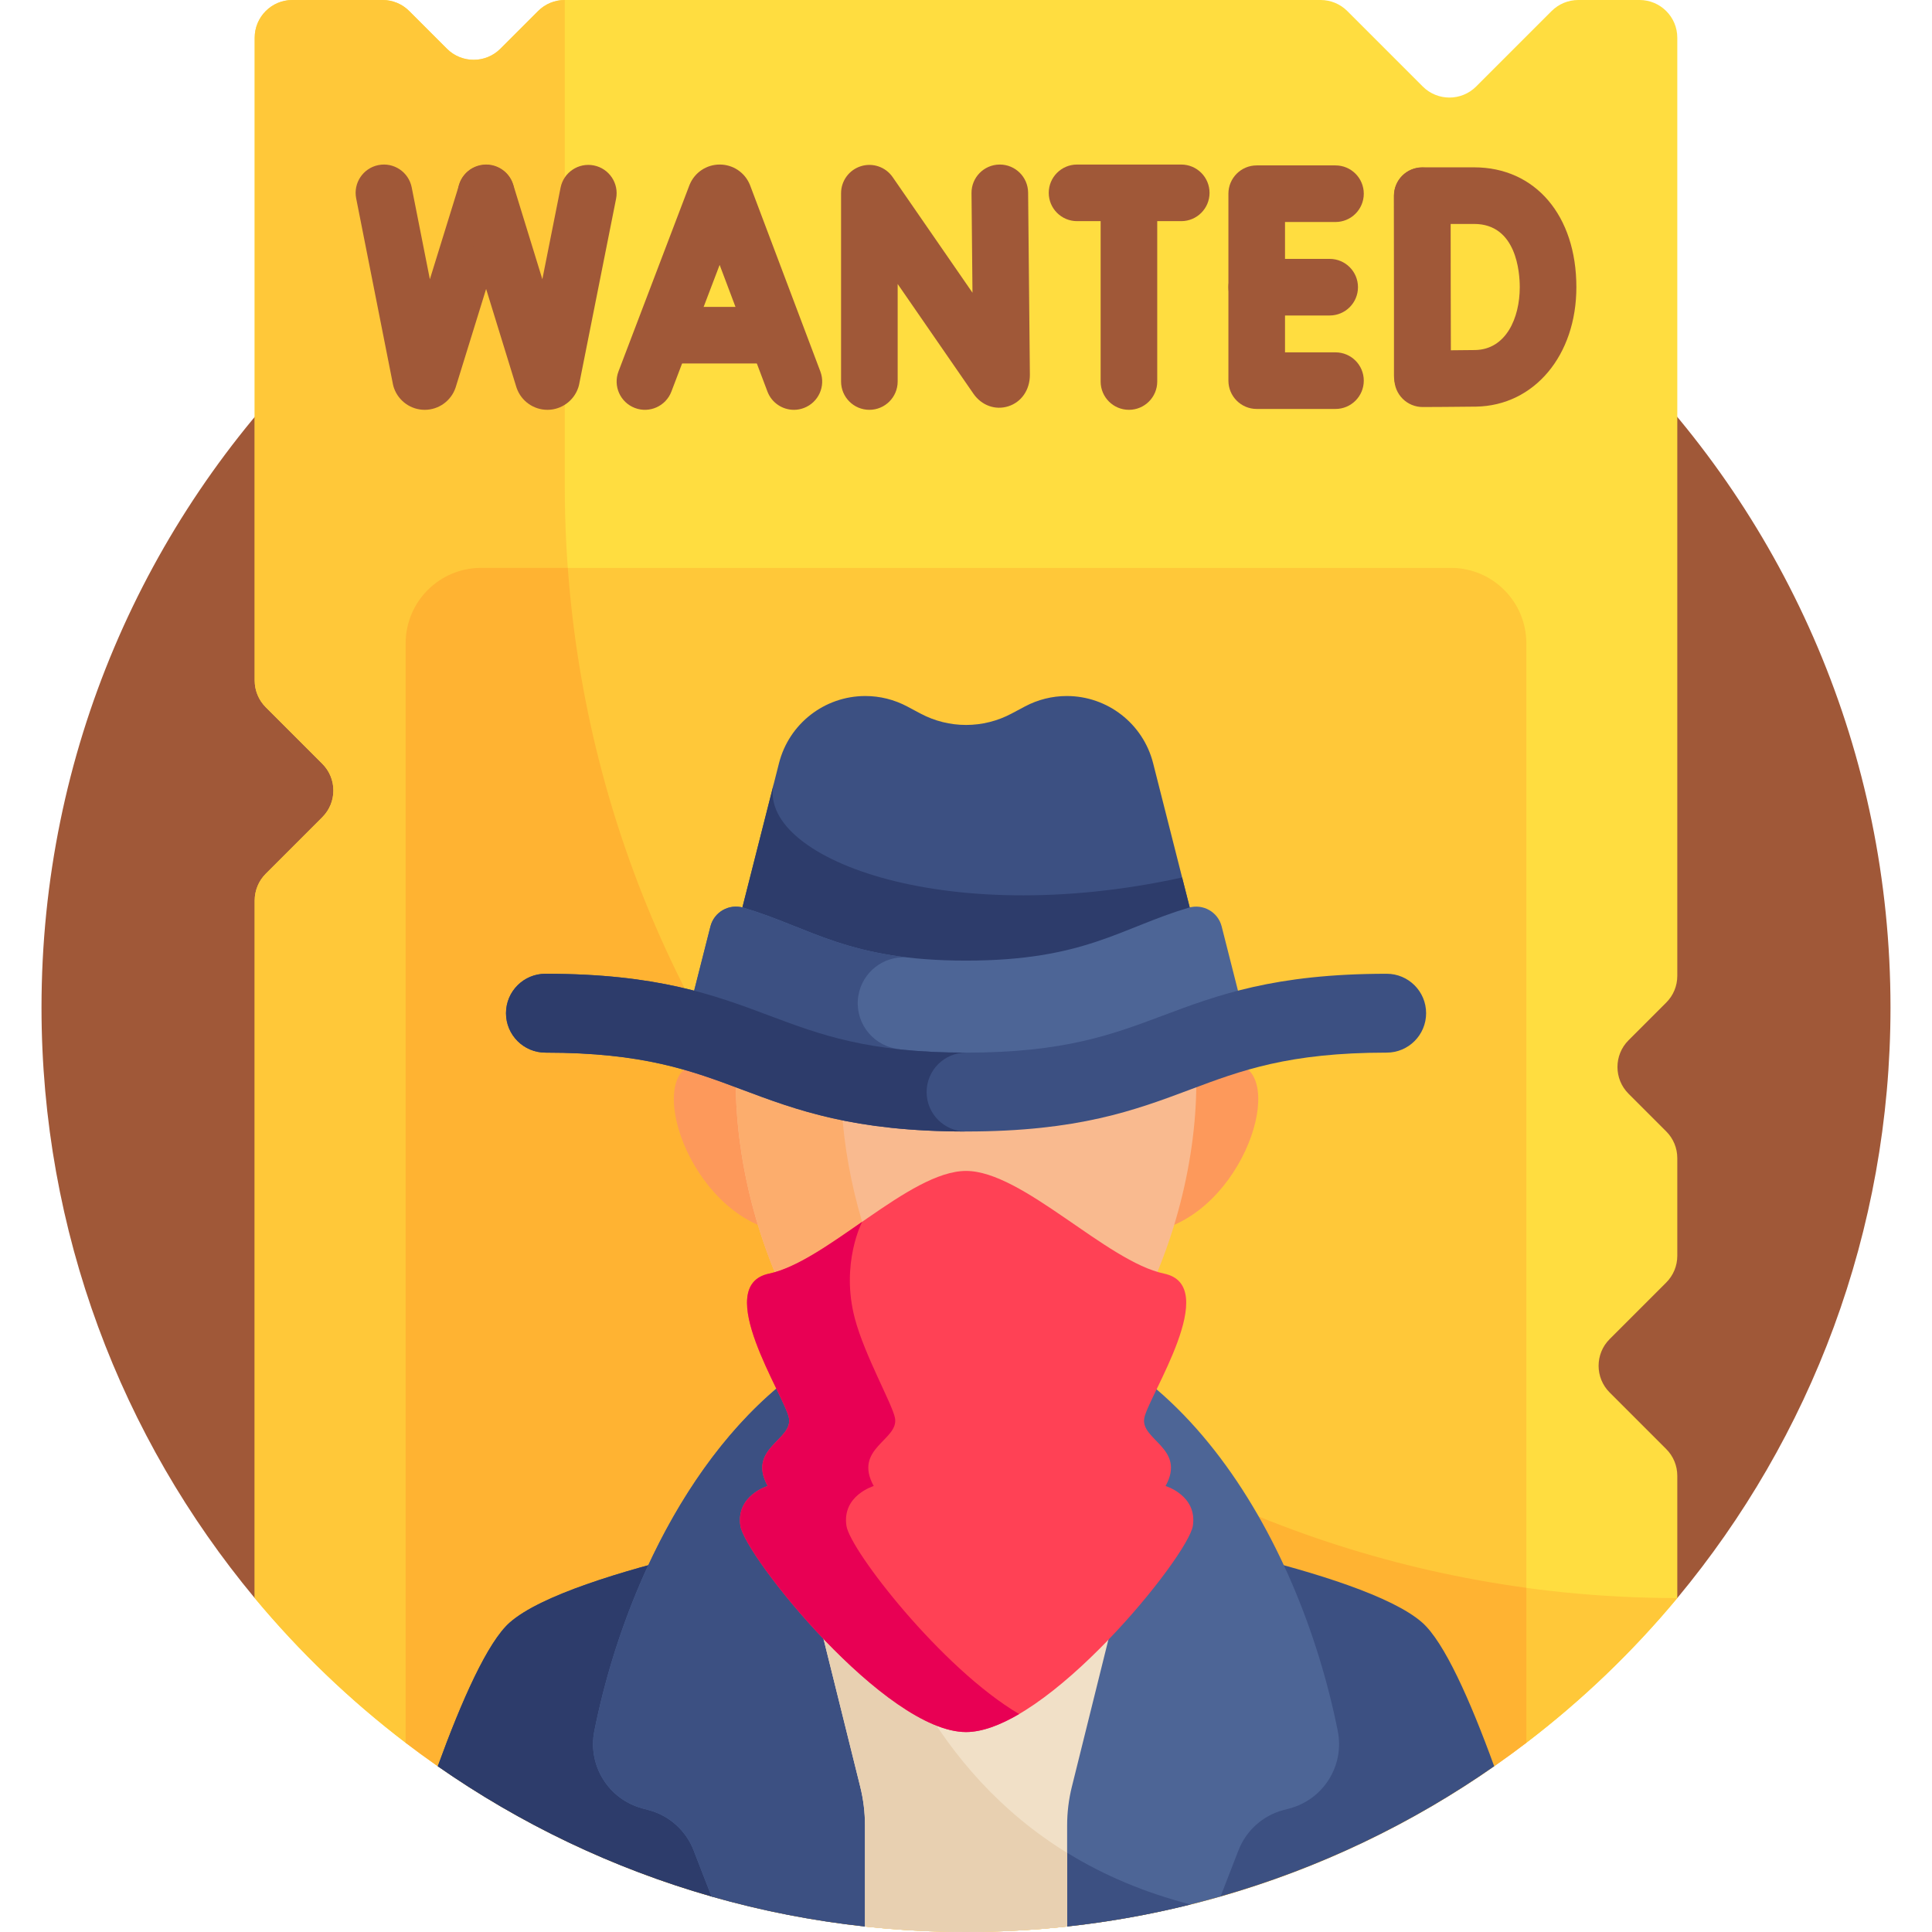 <svg id="Capa_1" enable-background="new 0 0 512 512" height="512" viewBox="0 0 512 512" width="512" xmlns="http://www.w3.org/2000/svg"><g><g><g><path d="m444.498 423.5c35.28-42.446 56.502-96.993 56.502-156.5 0-135.31-109.69-245-245-245s-245 109.69-245 245c0 59.507 21.222 114.054 56.502 156.5z" fill="#a05838"/></g></g><g><g><path d="m107.5 461.851h297c14.733-11.246 28.166-24.109 40-38.351v-32.41c0-2.65-1.05-5.2-2.93-7.07l-15-15c-3.9-3.91-3.9-10.24 0-14.14l15-15c1.88-1.88 2.93-4.42 2.93-7.08v-25.89c0-2.65-1.05-5.2-2.93-7.07l-10-10c-3.9-3.91-3.9-10.24 0-14.15l10-10c1.88-1.87 2.93-4.41 2.93-7.07v-248.62c0-5.52-4.48-10-10-10h-16.24c-2.65 0-5.19 1.05-7.07 2.93l-20 20c-3.9 3.9-10.24 3.9-14.14 0l-20-20c-1.88-1.88-4.42-2.93-7.07-2.93h-200.31c-2.65 0-5.2 1.05-7.07 2.93l-10 10c-3.91 3.9-10.24 3.9-14.15 0l-10-10c-1.87-1.88-4.41-2.93-7.07-2.93h-23.88c-5.52 0-10 4.48-10 10v170.35c0 2.65 1.05 5.19 2.93 7.07l15 15c3.9 3.9 3.9 10.24 0 14.14l-15 15c-1.88 1.88-2.93 4.42-2.93 7.07v184.87c11.834 14.242 25.267 27.104 40 38.351z" fill="#ffdd40"/></g></g><g><g><path d="m107.5 461.851h297c14.733-11.246 28.166-24.109 40-38.351-162.83 0-294.83-132-294.83-294.83v-128.67c-2.65 0-5.2 1.05-7.07 2.93l-10 10c-3.91 3.9-10.24 3.9-14.15 0l-10-10c-1.87-1.88-4.41-2.93-7.07-2.93h-23.88c-5.523 0-10 4.477-10 10v170.346c0 2.653 1.054 5.198 2.93 7.073l15 15c3.905 3.905 3.905 10.235 0 14.14l-15 15c-1.876 1.876-2.93 4.42-2.93 7.073v184.868c11.834 14.242 25.267 27.104 40 38.351z" fill="#ffc839"/></g></g><g><g><path d="m404.5 170.494c0-11.046-8.954-20-20-20h-257c-11.046 0-20 8.954-20 20v291.367c41.203 31.448 92.665 50.139 148.5 50.139s107.297-18.691 148.5-50.139z" fill="#ffc839"/></g></g><g><g><path d="m107.5 170.494v291.357c41.201 31.451 92.666 50.149 148.5 50.149s107.299-18.698 148.5-50.149v-41.062c-136.829-18.562-243.83-130.977-254.025-270.294h-22.975c-11.046-.001-20 8.953-20 19.999z" fill="#ffb332"/></g></g><g><g><g><path d="m323.388 502.598c26.264-7.503 50.729-19.27 72.589-34.517-6.422-17.661-13.26-32.953-19.075-38.088-15.824-13.972-82.129-25.372-87.724-26.314l-66.027-.057c-1.8.298-71.756 11.969-88.068 26.371-5.815 5.134-12.651 20.423-19.072 38.08 21.864 15.25 46.333 27.021 72.601 34.525z" fill="#3c5082"/></g></g><g><g><path d="m308.245 502.598c-53.82-17.234-74.313-63.797-82.049-98.973l-3.045-.003c-1.8.298-71.756 11.969-88.068 26.371-5.815 5.134-12.651 20.423-19.072 38.08 21.864 15.25 46.333 27.021 72.601 34.525z" fill="#2d3c6b"/></g></g><g><g><path d="m354.526 458.74c-10.292-51.516-43.992-110.127-98.512-110.127s-88.22 58.611-98.512 110.127c-1.827 9.143 3.778 18.129 12.791 20.517l1.593.422c5.456 1.446 9.891 5.415 11.932 10.677l4.749 12.242c13.135 3.752 26.721 6.432 40.657 7.948v-.009l26.77-14.006 26.81 14.003v.009c13.937-1.518 27.525-4.2 40.661-7.954l4.745-12.233c2.042-5.262 6.477-9.231 11.933-10.677l1.592-.422c9.013-2.388 14.618-11.374 12.791-20.517z" fill="#4d6596"/></g></g><g><g><path d="m229.224 510.538 26.77-14.006 26.81 14.003v.008c11.144-1.217 22.064-3.18 32.71-5.837-98.471-25.281-93.938-144.197-93.938-144.197l-3.914-1.099c-32.147 19.293-52.552 61.247-60.16 99.33-1.827 9.143 3.778 18.129 12.791 20.517l1.593.422c5.456 1.446 9.891 5.415 11.932 10.677l4.749 12.242c13.135 3.752 26.721 6.432 40.657 7.948z" fill="#3c5082"/></g></g><g><g><path d="m223.151 403.622c-.445.074-5.057.843-11.99 2.176l16.814 67.717c.829 3.34 1.249 6.769 1.249 10.211v26.812c8.796.956 17.726 1.462 26.776 1.462 9.059 0 17.999-.507 26.804-1.465v-26.809c0-3.442.419-6.87 1.249-10.211l16.812-67.709c-6.113-1.175-10.431-1.915-11.687-2.126z" fill="#f1e0c7"/></g></g><g><g><path d="m226.196 403.625-3.045-.003c-.445.074-5.057.843-11.99 2.176l16.814 67.717c.829 3.34 1.249 6.769 1.249 10.211v26.812c8.796.956 17.726 1.462 26.776 1.462 9.059 0 17.999-.507 26.804-1.465v-19.502c-35.213-21.675-50.232-58.417-56.608-87.408z" fill="#e8d0b1"/></g></g><g><g><path d="m308.306 295.622s7.235-17.616 20.133-13.527c12.897 4.089-.312 42.264-25.48 44.669z" fill="#fd995b"/></g></g><g><g><path d="m203.722 295.622s-7.235-17.616-20.133-13.527c-12.897 4.089.312 42.264 25.48 44.669z" fill="#fd995b"/></g></g><g><g><path d="m317.042 286.695c0 44.94-27.323 97.645-61.028 97.645s-61.028-52.705-61.028-97.645 27.323-77.253 61.028-77.253 61.028 32.313 61.028 77.253z" fill="#f9ba8f"/></g></g><g><g><path d="m222.853 286.695c0-38.548 20.104-67.803 47.094-75.346-4.476-1.251-9.14-1.907-13.934-1.907-33.705 0-61.028 32.313-61.028 77.253s27.323 97.645 61.028 97.645c4.794 0 9.458-1.069 13.934-3.028-26.99-11.81-47.094-56.069-47.094-94.617z" fill="#fcad6d"/></g></g><g><g><path d="m282.708 184.453c-3.869 0-7.678.951-11.092 2.769l-3.551 1.89c-3.71 1.975-7.848 3.008-12.05 3.008-4.203 0-8.341-1.033-12.05-3.008l-3.551-1.89c-3.415-1.818-7.224-2.769-11.092-2.769-10.8 0-20.222 7.33-22.879 17.798l-18.385 72.445 67.957 14.712 67.957-14.712-18.385-72.445c-2.657-10.469-12.079-17.798-22.879-17.798z" fill="#3c5082"/></g></g><g><g><path d="m323.971 274.696-10.697-42.153c-63.878 14.015-113.073-5.701-108.165-25.042l-17.052 67.196 67.957 14.712z" fill="#2d3c6b"/></g></g><g><g><path d="m323.754 245.514c-.976-3.845-4.96-6.089-8.763-4.959-17.983 5.343-27.637 14.018-58.977 14.018s-40.994-8.675-58.977-14.018c-3.803-1.13-7.787 1.113-8.763 4.959l-6.77 26.679 74.51 17.215 74.51-17.214z" fill="#4d6596"/></g></g><g><g><g><path d="m235.707 284.716 1.654-6.835c-6.631-1.182-11.048-7.517-9.866-14.148 1.098-6.157 6.638-10.398 12.733-10.027-19.54-2.326-28.642-8.828-43.191-13.15-3.803-1.13-7.787 1.113-8.763 4.959l-6.77 26.678z" fill="#3c5082"/></g></g></g><g><g><g><path d="m256.014 299.858c-29.763 0-44.832-5.651-59.405-11.116-13.419-5.032-26.093-9.785-52.066-9.785-5.772 0-10.45-4.679-10.45-10.45 0-5.772 4.679-10.45 10.45-10.45 29.763 0 44.832 5.651 59.405 11.116 13.419 5.032 26.093 9.785 52.066 9.785s38.647-4.753 52.066-9.785c14.573-5.465 29.642-11.116 59.405-11.116 5.772 0 10.45 4.679 10.45 10.45 0 5.772-4.679 10.45-10.45 10.45-25.973 0-38.647 4.753-52.066 9.785-14.573 5.466-29.642 11.116-59.405 11.116z" fill="#3c5082"/></g></g></g><g><g><path d="m245.564 289.408c0-5.772 4.679-10.45 10.45-10.45-25.973 0-38.647-4.753-52.066-9.785-14.573-5.465-29.642-11.116-59.405-11.116-5.772 0-10.45 4.679-10.45 10.45 0 5.772 4.679 10.45 10.45 10.45 25.973 0 38.647 4.753 52.066 9.785 14.573 5.465 29.642 11.116 59.405 11.116-5.772 0-10.45-4.678-10.45-10.45z" fill="#2d3c6b"/></g></g><g><g><path d="m308.887 393.81c5.538-10.048-6.783-12.187-5.628-18.057s20.546-35.026 5.248-38.228-37.505-27.216-52.493-27.216-36.895 24.014-52.193 27.216 4.093 32.358 5.248 38.228-11.166 8.009-5.628 18.057c0 0-8.442 2.507-7.233 10.546 1.209 8.04 38.52 54.656 59.805 54.656s58.897-46.617 60.106-54.656c1.21-8.04-7.232-10.546-7.232-10.546z" fill="#ff4155"/></g></g><g><g><path d="m224.314 404.356c-1.209-8.04 7.233-10.546 7.233-10.546-5.538-10.048 6.783-12.187 5.628-18.057-.722-3.669-8.029-16.561-10.615-26.273-3.883-14.585 1.915-25.682 1.916-25.683-8.742 6.07-17.434 12.217-24.654 13.728-15.298 3.202 4.093 32.358 5.248 38.228s-11.166 8.009-5.628 18.057c0 0-8.442 2.507-7.233 10.546 1.209 8.04 38.52 54.656 59.805 54.656 4.19 0 9.014-1.812 14.068-4.775-20.54-12.089-44.797-43.424-45.768-49.881z" fill="#e80054"/></g></g></g><g><g><g><g><path d="m210.393 108.608c-3.03 0-5.885-1.85-7.018-4.854l-12.663-33.554-12.788 33.575c-1.475 3.871-5.809 5.813-9.679 4.339s-5.813-5.808-4.339-9.678l18.775-49.296c.021-.057.044-.114.067-.171 1.332-3.255 4.465-5.36 7.981-5.364h.009c3.514 0 6.646 2.098 7.983 5.348.028.068.056.137.081.206l18.604 49.298c1.463 3.875-.493 8.202-4.368 9.665-.87.331-1.766.486-2.645.486z" fill="#a05838"/></g></g><g><g><path d="m204.631 96.329h-27.86c-4.143 0-7.5-3.358-7.5-7.5s3.357-7.5 7.5-7.5h27.86c4.143 0 7.5 3.358 7.5 7.5s-3.358 7.5-7.5 7.5z" fill="#a05838"/></g></g></g><g><g><g><path d="m230.392 108.606c-4.143 0-7.5-3.358-7.5-7.5v-49.906c0-3.282 2.135-6.183 5.268-7.16 3.137-.975 6.539.198 8.404 2.898l21.154 30.633-.256-26.393c-.04-4.142 3.285-7.532 7.428-7.572h.074c4.108 0 7.458 3.31 7.498 7.428l.467 48.315c0 3.999-2.26 7.243-5.756 8.335-3.441 1.072-7.051-.244-9.206-3.354l-20.075-29.071v25.848c0 4.142-3.358 7.499-7.5 7.499z" fill="#a05838"/></g></g></g><g><g><g><path d="m353.917 108.378h-20.875c-4.143 0-7.5-3.358-7.5-7.5v-49.544c0-4.142 3.357-7.5 7.5-7.5h20.875c4.143 0 7.5 3.358 7.5 7.5s-3.357 7.5-7.5 7.5h-13.375v34.543h13.375c4.143 0 7.5 3.358 7.5 7.5s-3.357 7.501-7.5 7.501z" fill="#a05838"/></g></g><g><g><path d="m352.378 83.606h-19.336c-4.143 0-7.5-3.358-7.5-7.5s3.357-7.5 7.5-7.5h19.336c4.143 0 7.5 3.358 7.5 7.5s-3.357 7.5-7.5 7.5z" fill="#a05838"/></g></g></g><g><g><g><path d="m376.917 107.079c-4.143 0-7.5-3.358-7.5-7.5v-47.683c0-4.142 3.357-7.5 7.5-7.5s7.5 3.358 7.5 7.5v47.683c0 4.142-3.357 7.5-7.5 7.5z" fill="#a05838"/></g></g><g><g><path d="m377.016 107.867c-1.979 0-3.879-.782-5.284-2.177-1.411-1.401-2.209-3.306-2.216-5.296 0 0-.063-17.594-.063-24.341 0-5.531-.035-24.193-.035-24.193-.004-1.992.785-3.903 2.191-5.313 1.407-1.41 3.317-2.202 5.309-2.202h13.742c16.206 0 27.095 12.764 27.095 31.761 0 18.071-11.171 31.383-26.562 31.653-3.925.068-13.733.106-14.148.107-.011.001-.02.001-.029.001zm7.415-48.521c.01 5.848.021 13.492.021 16.707 0 3.83.021 11.163.038 16.774 2.451-.017 4.93-.039 6.44-.065 8.167-.143 11.823-8.468 11.823-16.655 0-3.932-.872-16.761-12.095-16.761z" fill="#a05838"/></g></g></g><g><g><g><path d="m112.552 108.606c-3.646 0-6.908-2.3-8.13-5.739-.123-.344-.22-.698-.291-1.056l-9.742-49.249c-.804-4.063 1.839-8.009 5.902-8.813s8.008 1.839 8.813 5.902l4.817 24.354 7.745-25.024c1.225-3.957 5.428-6.172 9.383-4.947 3.957 1.225 6.172 5.425 4.947 9.382l-15.211 49.143c-.021.066-.043.133-.065.199-1.182 3.473-4.441 5.823-8.11 5.848-.019 0-.04 0-.058 0z" fill="#a05838"/></g></g><g><g><path d="m145.066 108.606c-3.646 0-6.908-2.3-8.13-5.739-.036-.101-.069-.202-.102-.304l-15.172-49.249c-1.219-3.958 1.001-8.156 4.96-9.375 3.958-1.217 8.156 1.001 9.376 4.959l7.731 25.099 4.829-24.263c.808-4.063 4.757-6.701 8.819-5.892s6.7 4.757 5.892 8.82l-9.78 49.143c-.063.321-.148.637-.254.947-1.18 3.476-4.438 5.828-8.108 5.854-.02 0-.04 0-.061 0z" fill="#a05838"/></g></g></g><g><g><g><path d="m313.042 58.606h-27.613c-4.143 0-7.5-3.358-7.5-7.5s3.357-7.5 7.5-7.5h27.613c4.143 0 7.5 3.358 7.5 7.5s-3.357 7.5-7.5 7.5z" fill="#a05838"/></g></g><g><g><path d="m299.18 108.606c-4.143 0-7.5-3.358-7.5-7.5v-48.403c0-4.142 3.357-7.5 7.5-7.5s7.5 3.358 7.5 7.5v48.403c0 4.143-3.358 7.5-7.5 7.5z" fill="#a05838"/></g></g></g></g></g></svg>